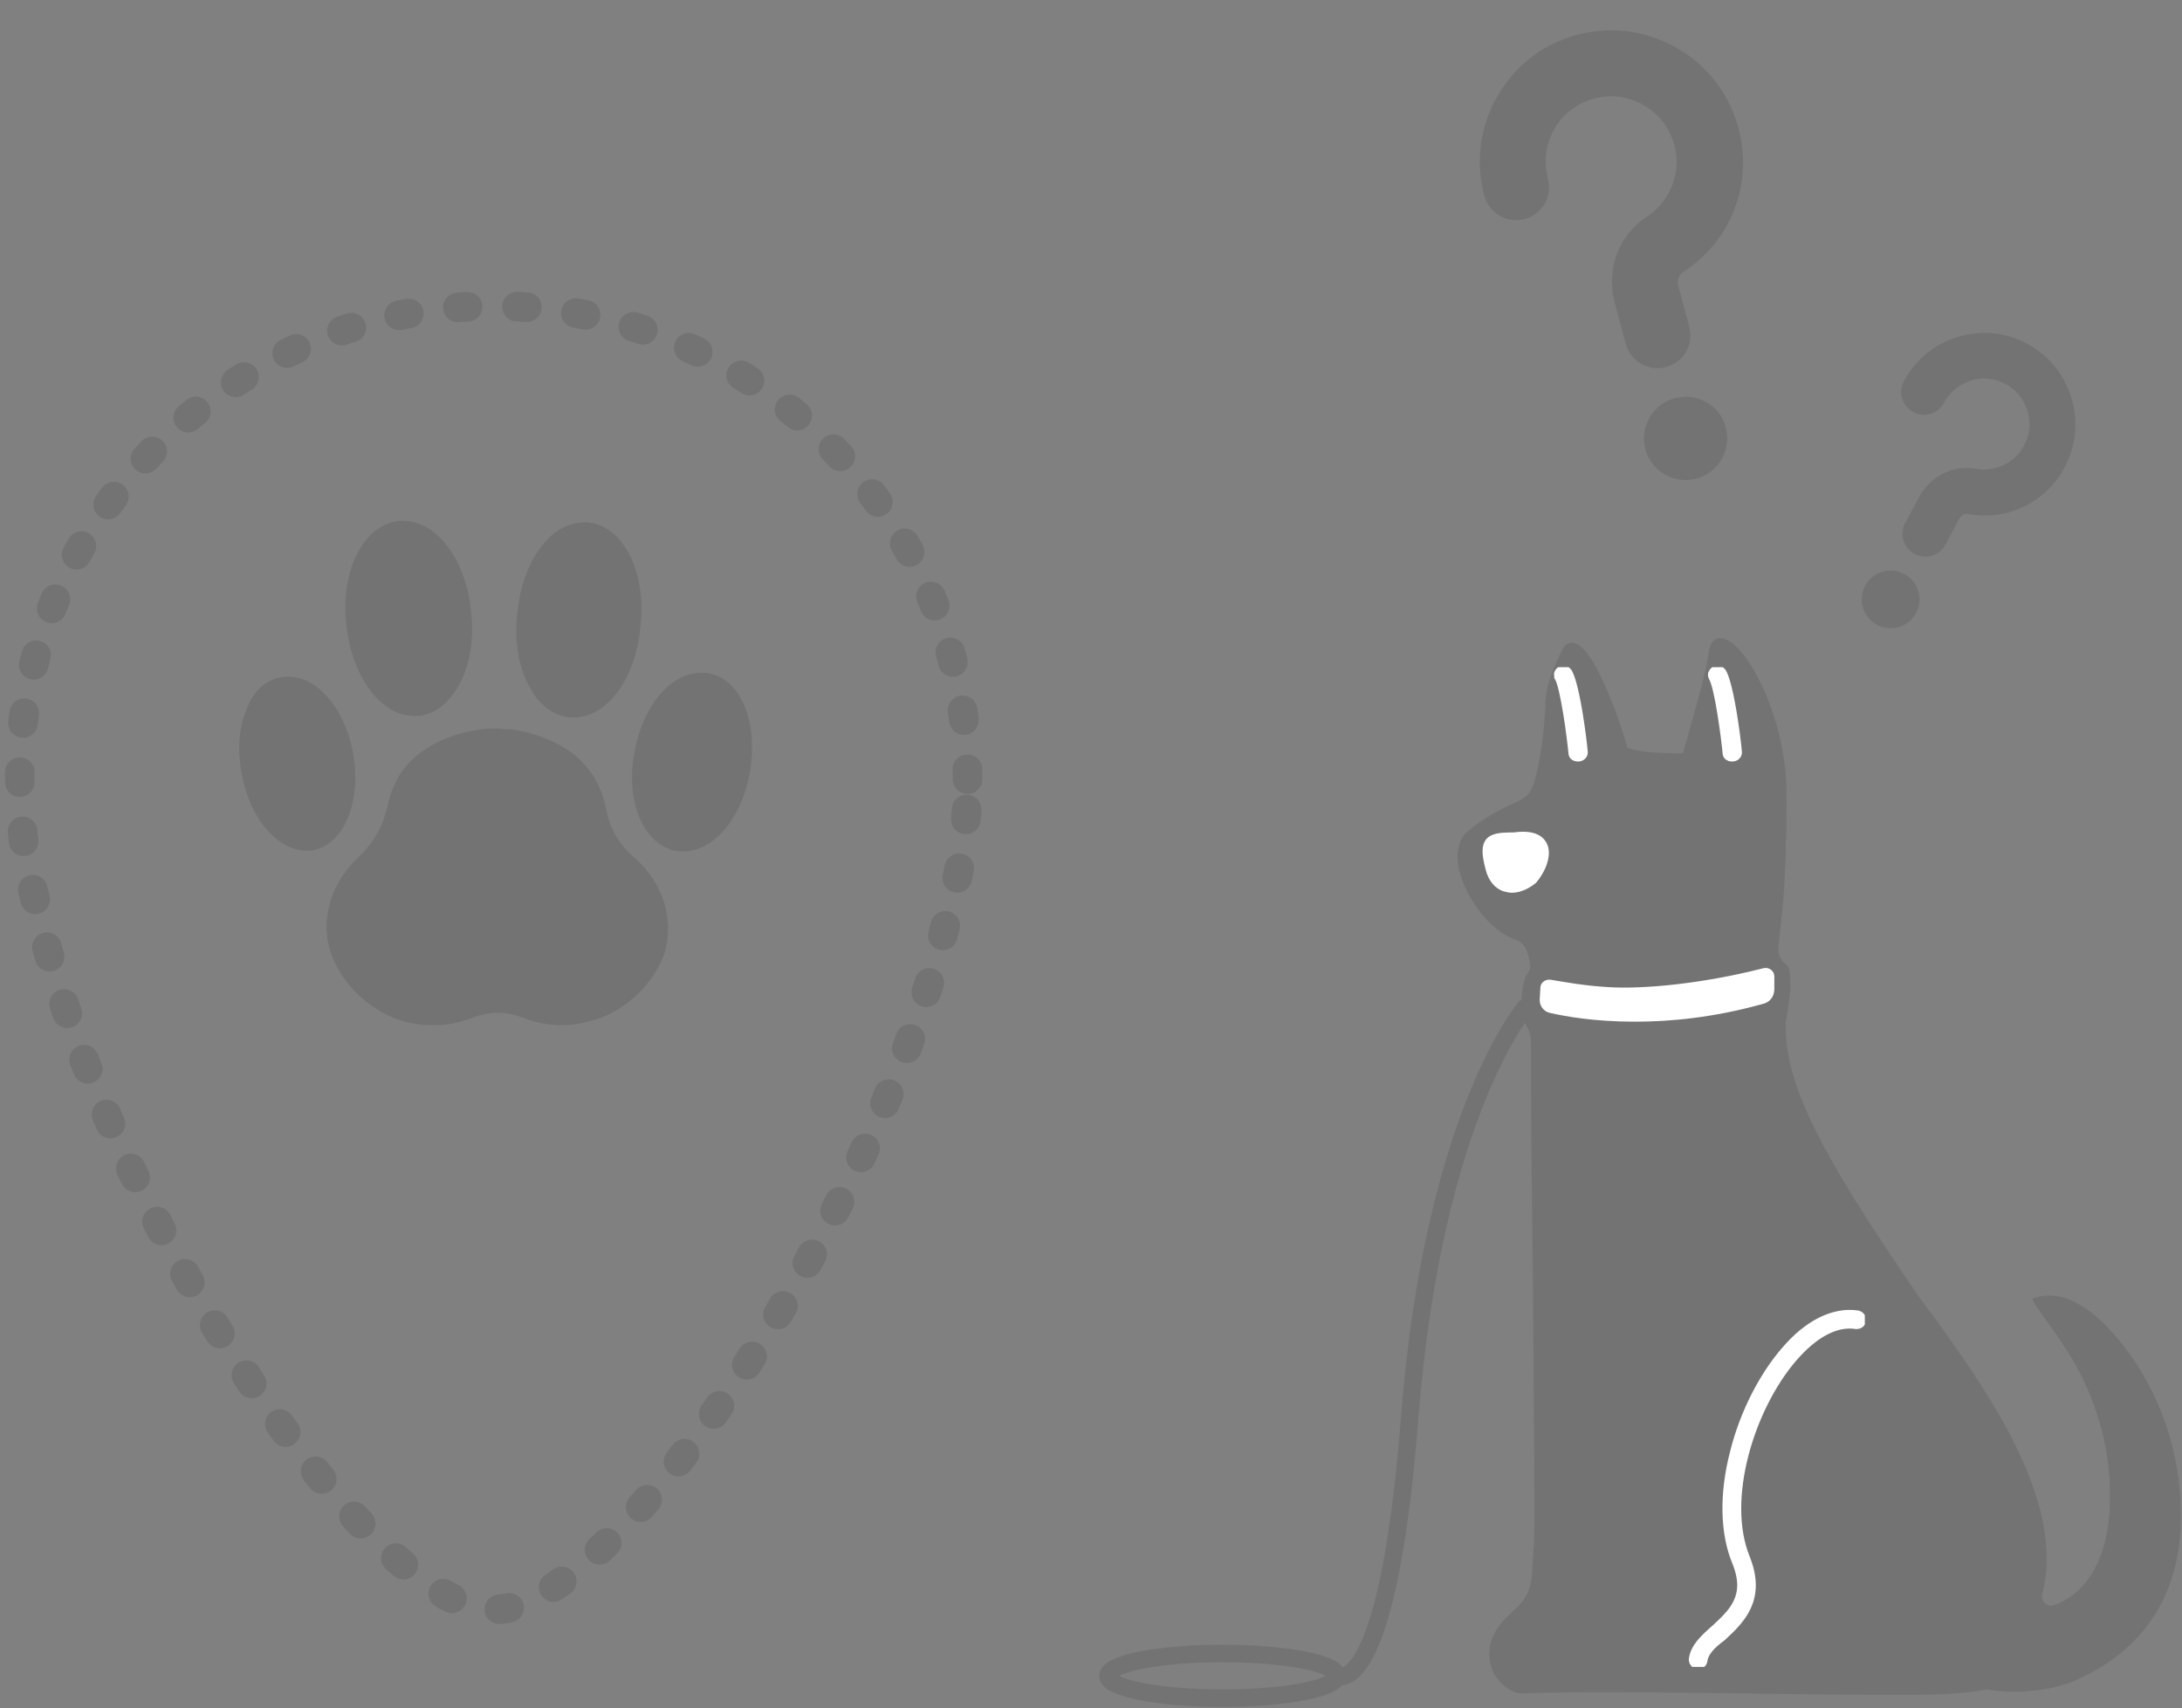 <svg width="221" height="173" viewBox="0 0 221 173" fill="none" xmlns="http://www.w3.org/2000/svg">
<rect x="0" y="0" width="221" height="173" fill="#808080" stroke="none"/>
<path d="M64.15 86.787C62.642 85.439 61.768 83.932 61.371 81.87C60.895 79.569 59.783 77.745 58.115 76.397C56.448 75.128 54.463 74.334 52.239 73.938C52.001 73.859 51.684 73.859 51.445 73.859C51.048 73.859 50.651 73.779 50.254 73.779C49.778 73.779 49.301 73.779 48.825 73.859C46.443 74.176 44.219 74.969 42.472 76.317C40.805 77.587 39.693 79.411 39.217 81.79C38.74 83.773 37.867 85.28 36.438 86.708C33.5 89.326 32.309 93.291 33.579 96.702C34.532 99.24 36.517 101.461 39.217 102.81C40.646 103.524 42.234 103.841 43.902 103.841C45.252 103.841 46.522 103.603 47.713 103.127C48.587 102.81 49.46 102.572 50.413 102.572C51.366 102.572 52.239 102.81 53.113 103.127C54.304 103.603 55.574 103.841 56.924 103.841C58.433 103.841 59.942 103.444 61.371 102.889C61.53 102.81 61.689 102.73 61.847 102.651C64.388 101.303 66.294 99.24 67.247 96.702C68.359 93.291 67.247 89.405 64.15 86.787Z" fill="black" fill-opacity="0.1"/>
<path d="M35.723 76.079C34.85 71.717 32.15 68.544 29.212 68.544C28.894 68.544 28.576 68.544 28.338 68.623C26.75 68.941 25.48 70.21 24.845 72.193C24.13 74.017 24.05 76.317 24.527 78.618C25.4 82.98 28.1 86.153 31.038 86.153C31.356 86.153 31.673 86.153 31.912 86.073C34.929 85.36 36.676 80.997 35.723 76.079Z" fill="black" fill-opacity="0.1"/>
<path d="M47.712 61.961C47.236 56.726 44.219 52.76 40.883 52.76C40.725 52.76 40.566 52.76 40.407 52.76C36.834 53.156 34.452 57.757 35.087 63.309C35.643 68.544 38.581 72.51 41.916 72.51C42.075 72.51 42.233 72.51 42.392 72.51C44.139 72.352 45.648 71.082 46.68 69.02C47.633 67.116 48.03 64.578 47.712 61.961Z" fill="black" fill-opacity="0.1"/>
<path d="M71.933 68.227C71.615 68.148 71.298 68.148 70.98 68.148C67.963 68.148 65.183 71.4 64.31 75.921C63.278 80.918 65.025 85.36 68.28 86.153C68.598 86.232 68.915 86.232 69.233 86.232C72.251 86.232 75.03 82.98 75.903 78.459C76.856 73.462 75.189 68.941 71.933 68.227Z" fill="black" fill-opacity="0.1"/>
<path d="M59.625 52.919C59.466 52.919 59.307 52.919 59.148 52.919C55.734 52.919 52.875 56.884 52.399 62.119C52.081 64.737 52.478 67.275 53.431 69.179C54.384 71.241 55.892 72.431 57.639 72.669C57.798 72.669 57.957 72.669 58.116 72.669C61.53 72.669 64.389 68.703 64.865 63.468C65.501 57.916 63.118 53.315 59.625 52.919Z" fill="black" fill-opacity="0.1"/>
<path d="M98 78.921C98 51.343 74.728 29.217 46.706 31.113C22.722 32.615 3.329 52.291 2.062 76.314C1.904 79.316 2.062 82.24 2.379 85.085C2.695 87.535 3.249 89.984 3.883 92.355C5.862 101.442 10.294 112.98 16.548 124.991C28.026 146.801 41.878 162.605 49.398 163C49.398 163 49.398 163 49.477 163C49.556 163 49.635 163 49.714 163C49.794 163 49.873 163 49.952 163C50.031 163 50.11 163 50.189 163C50.269 163 50.348 163 50.427 163C50.427 163 50.427 163 50.506 163C58.026 162.605 71.878 146.801 83.356 124.991C89.689 112.98 94.042 101.363 96.1 92.276C97.367 88.009 98 83.505 98 78.921Z" stroke="black" stroke-opacity="0.1" stroke-width="3" stroke-linecap="round" stroke-linejoin="round" stroke-dasharray="1 5"/>
<path fill-rule="evenodd" clip-rule="evenodd" d="M181.333 100.092C181.333 100.05 181.333 100.008 181.334 99.966C181.339 98.835 181.344 97.913 180.795 97.605C180.325 97.198 180.057 96.588 180.124 95.977C180.17 95.436 180.241 94.796 180.32 94.088L180.32 94.088C180.467 92.76 180.64 91.196 180.728 89.602C180.93 85.737 180.997 81.667 180.93 79.565C180.661 72.037 176.632 64.712 174.281 64.644C173.945 64.644 173.207 64.78 173.072 66.069C172.804 67.968 171.931 71.087 171.192 73.664C170.923 74.614 170.655 75.563 170.453 76.309C165.913 76.309 165.026 75.817 164.836 75.712L164.836 75.712C164.826 75.707 164.818 75.702 164.812 75.699C164.61 74.75 161.656 65.39 159.372 65.119C159.036 65.051 158.499 65.187 158.163 65.933C156.594 69.168 156.553 70.282 156.49 71.965L156.484 72.105C156.417 73.325 156.283 74.478 156.149 75.631L156.149 75.631C155.343 80.379 155.074 80.514 153.395 81.328C151.716 82.074 150.172 82.956 148.761 84.109C147.821 84.855 147.485 86.076 147.687 87.635C148.224 90.755 150.91 94.35 153.597 95.231C154.604 95.57 154.873 96.859 155.007 97.944C155.007 98.073 154.926 98.23 154.867 98.344C154.833 98.41 154.806 98.462 154.806 98.487C154.425 98.786 154.15 100.136 154.084 101.365C153.98 101.273 153.979 101.274 153.979 101.274L153.978 101.275L153.975 101.278L153.967 101.288L153.941 101.318C153.919 101.344 153.888 101.381 153.85 101.429C153.772 101.524 153.662 101.664 153.523 101.851C153.245 102.224 152.852 102.784 152.377 103.55C151.427 105.082 150.147 107.438 148.796 110.768C146.092 117.429 143.104 127.984 141.882 143.65C140.751 158.064 138.92 164.405 137.459 167.128C136.787 168.38 136.251 168.76 135.996 168.874C135.931 168.787 135.86 168.71 135.789 168.642C135.535 168.4 135.21 168.21 134.873 168.054C134.192 167.74 133.263 167.48 132.186 167.269C130.016 166.846 127.058 166.59 123.816 166.59C120.575 166.59 117.617 166.846 115.447 167.269C114.37 167.48 113.441 167.74 112.76 168.054C112.423 168.21 112.098 168.4 111.844 168.642C111.591 168.884 111.334 169.253 111.334 169.739C111.334 170.226 111.591 170.595 111.844 170.837C112.098 171.078 112.423 171.269 112.76 171.425C113.441 171.739 114.37 171.999 115.447 172.209C117.617 172.633 120.575 172.888 123.816 172.888C127.058 172.888 130.016 172.633 132.186 172.209C133.263 171.999 134.192 171.739 134.873 171.425C135.21 171.269 135.535 171.078 135.789 170.837C135.833 170.794 135.878 170.748 135.922 170.697C136.111 170.685 136.321 170.645 136.544 170.564C137.345 170.274 138.191 169.513 139.021 167.966C140.671 164.891 142.517 158.223 143.649 143.788L143.649 143.788C144.859 128.285 147.81 117.911 150.438 111.435C151.752 108.196 152.987 105.931 153.883 104.484C154.091 104.149 154.281 103.858 154.449 103.609C154.849 104.241 155.074 104.93 155.074 105.676V110.355C155.074 113.983 155.133 118.924 155.196 124.17V124.17L155.208 125.208C155.343 137.212 155.41 150.844 155.41 154.168C155.41 155.704 155.333 156.854 155.267 157.851L155.267 157.851C155.245 158.174 155.225 158.481 155.208 158.779C155.208 159.051 155.208 159.322 155.141 159.593C155.074 160.814 154.537 162.035 153.597 162.849C153.395 163.018 153.211 163.205 153.026 163.391L153.026 163.391C152.841 163.578 152.656 163.764 152.455 163.934C150.306 166.24 150.776 168.206 151.179 169.224C151.851 170.716 153.328 171.597 154.268 171.53C158.432 171.326 167.7 171.394 176.699 171.53L177.627 171.542C182.455 171.605 187.01 171.665 190.734 171.665H193.622C197.047 171.665 199.465 171.462 201.211 171.123C203.561 171.53 207.322 171.462 210.277 170.173C219.209 166.172 221.022 158.847 220.888 152.879C220.754 146.979 218.806 141.214 215.247 136.534C212.56 133.007 209.203 130.295 205.912 131.515C205.716 131.595 206.205 132.273 207.02 133.403L207.02 133.403C207.602 134.211 208.351 135.25 209.135 136.466C211.956 140.739 213.568 145.69 213.702 150.777C213.904 157.626 211.419 161.357 208.061 162.577C207.322 162.849 206.651 162.17 206.852 161.424C209.324 152.048 200.966 140.458 195.92 133.46L195.838 133.347C195.287 132.638 194.81 131.966 194.38 131.361L194.38 131.361C194.234 131.156 194.094 130.958 193.958 130.769C184.019 116.256 180.728 109.542 180.862 103.573C180.93 103.438 181.333 100.386 181.333 100.318C181.333 100.242 181.333 100.167 181.333 100.092ZM134.13 169.815C134.187 169.789 134.239 169.763 134.284 169.739C134.239 169.715 134.187 169.69 134.13 169.663C133.637 169.436 132.867 169.209 131.846 169.009C129.819 168.614 126.979 168.363 123.816 168.363C120.653 168.363 117.814 168.614 115.787 169.009C114.766 169.209 113.996 169.436 113.503 169.663C113.445 169.69 113.394 169.715 113.349 169.739C113.394 169.763 113.445 169.789 113.503 169.815C113.996 170.043 114.766 170.27 115.787 170.469C117.814 170.865 120.653 171.116 123.816 171.116C126.979 171.116 129.819 170.865 131.846 170.469C132.867 170.27 133.637 170.043 134.13 169.815Z" fill="black" fill-opacity="0.1"/>
<g clip-path="url(#clip0)">
<path d="M172.44 168.15C172.44 168.356 172.235 168.562 172.029 168.562C171.755 168.562 171.55 168.356 171.55 168.082C171.687 166.915 172.646 166.024 173.741 165.063C175.522 163.417 177.371 161.77 175.933 158.203C174.7 155.253 174.632 151.274 175.727 147.089C176.686 143.247 178.604 139.474 180.863 136.867C183.192 134.123 185.794 132.888 188.123 133.231C188.396 133.3 188.533 133.506 188.465 133.78C188.465 133.986 188.26 134.123 188.054 134.123C186 133.78 183.74 134.946 181.548 137.485C177.234 142.493 174.289 151.823 176.755 157.86C178.398 161.976 176.207 164.034 174.358 165.749C173.33 166.504 172.577 167.258 172.44 168.15Z" fill="white" stroke="white" stroke-miterlimit="10"/>
<path d="M154.018 84.249C155.73 84.18 156.415 84.866 156.689 85.484C157.237 86.65 156.484 88.365 155.594 89.394L155.525 89.463C154.566 90.217 153.745 90.423 153.128 90.423C152.854 90.423 152.58 90.354 152.306 90.286C151.416 90.011 150.731 89.188 150.457 88.022C150.046 86.444 150.046 85.621 150.526 85.003C151.074 84.386 151.964 84.317 153.197 84.317C153.471 84.317 153.745 84.249 154.018 84.249Z" fill="white"/>
<path d="M173.535 68.195C173.672 67.853 174.151 67.853 174.357 68.127C174.63 68.607 174.973 69.705 175.384 72.106C175.658 73.752 175.863 75.399 175.932 76.222C175.932 76.428 175.726 76.634 175.452 76.634H175.384C175.178 76.634 174.973 76.496 174.973 76.291C174.836 74.781 174.151 69.499 173.535 68.538C173.466 68.401 173.466 68.264 173.535 68.195Z" fill="white" stroke="white" stroke-miterlimit="10"/>
<path d="M157.921 68.195C158.058 67.853 158.538 67.853 158.743 68.127C159.017 68.607 159.36 69.705 159.771 72.106C160.044 73.752 160.25 75.399 160.318 76.222C160.318 76.428 160.113 76.634 159.839 76.634H159.771C159.565 76.634 159.36 76.496 159.36 76.291C159.223 74.781 158.538 69.499 157.921 68.538C157.921 68.401 157.853 68.264 157.921 68.195Z" fill="white" stroke="white" stroke-miterlimit="10"/>
<path d="M165.602 103.484C161.424 103.484 158.48 102.935 156.973 102.592C156.357 102.455 155.946 101.906 155.946 101.289L156.014 100.054C156.014 99.505 156.562 99.162 157.042 99.231C158.274 99.437 160.466 99.848 162.931 99.985C166.218 100.191 172.176 99.711 178.613 98.065C179.161 97.927 179.709 98.339 179.709 98.888V100.191C179.709 100.946 179.23 101.563 178.476 101.701C173.546 103.073 169.163 103.484 165.602 103.484Z" fill="white"/>
</g>
<path d="M209.754 45.811C210.949 42.21 209.696 38.069 206.704 35.735C204.518 33.986 201.738 33.346 199.076 33.926C196.383 34.49 194.115 36.206 192.832 38.603C192.223 39.742 192.67 41.138 193.779 41.731C194.918 42.341 196.298 41.923 196.907 40.785C197.549 39.586 198.698 38.736 200.014 38.438C201.36 38.156 202.719 38.498 203.836 39.366C205.279 40.486 205.92 42.602 205.339 44.335C204.524 46.867 202.079 47.833 200.142 47.49C197.827 47.06 195.514 48.212 194.359 50.37L192.964 52.977C192.354 54.115 192.802 55.512 193.91 56.105C195.049 56.715 196.429 56.297 197.039 55.158L198.435 52.551C198.627 52.192 198.997 52.004 199.315 52.059C203.914 52.902 208.291 50.272 209.754 45.811Z" fill="black" fill-opacity="0.1"/>
<path d="M192.866 58.129C191.428 57.359 189.663 57.918 188.909 59.327C188.139 60.765 188.699 62.529 190.107 63.283C191.545 64.053 193.31 63.494 194.064 62.086C194.848 60.693 194.304 58.899 192.866 58.129Z" fill="black" fill-opacity="0.1"/>
<path d="M175.25 10.716C172.954 5.749 167.551 2.629 162.101 3.125C158.076 3.443 154.519 5.512 152.291 8.748C150.015 11.997 149.322 16.04 150.337 19.828C150.819 21.627 152.667 22.654 154.419 22.185C156.219 21.703 157.259 19.902 156.776 18.102C156.269 16.208 156.639 14.181 157.73 12.569C158.868 10.944 160.635 9.963 162.665 9.775C165.289 9.528 168.051 11.123 169.149 13.518C170.789 16.987 169.17 20.415 166.794 21.965C163.935 23.797 162.639 27.291 163.552 30.7L164.656 34.819C165.138 36.618 166.987 37.646 168.739 37.176C170.538 36.694 171.578 34.893 171.096 33.094L169.992 28.974C169.84 28.406 170.044 27.844 170.432 27.587C176.102 23.937 178.112 16.852 175.25 10.716Z" fill="black" fill-opacity="0.1"/>
<path d="M169.635 40.336C167.362 40.945 166.057 43.274 166.654 45.499C167.263 47.772 169.591 49.077 171.817 48.48C174.09 47.871 175.394 45.543 174.798 43.317C174.249 41.079 171.907 39.727 169.635 40.336Z" fill="black" fill-opacity="0.1"/>
<defs>
<clipPath id="clip0">
<rect width="38.692" height="101.258" fill="white" transform="matrix(-1 0 0 1 188.875 67.578)"/>
</clipPath>
</defs>
</svg>
